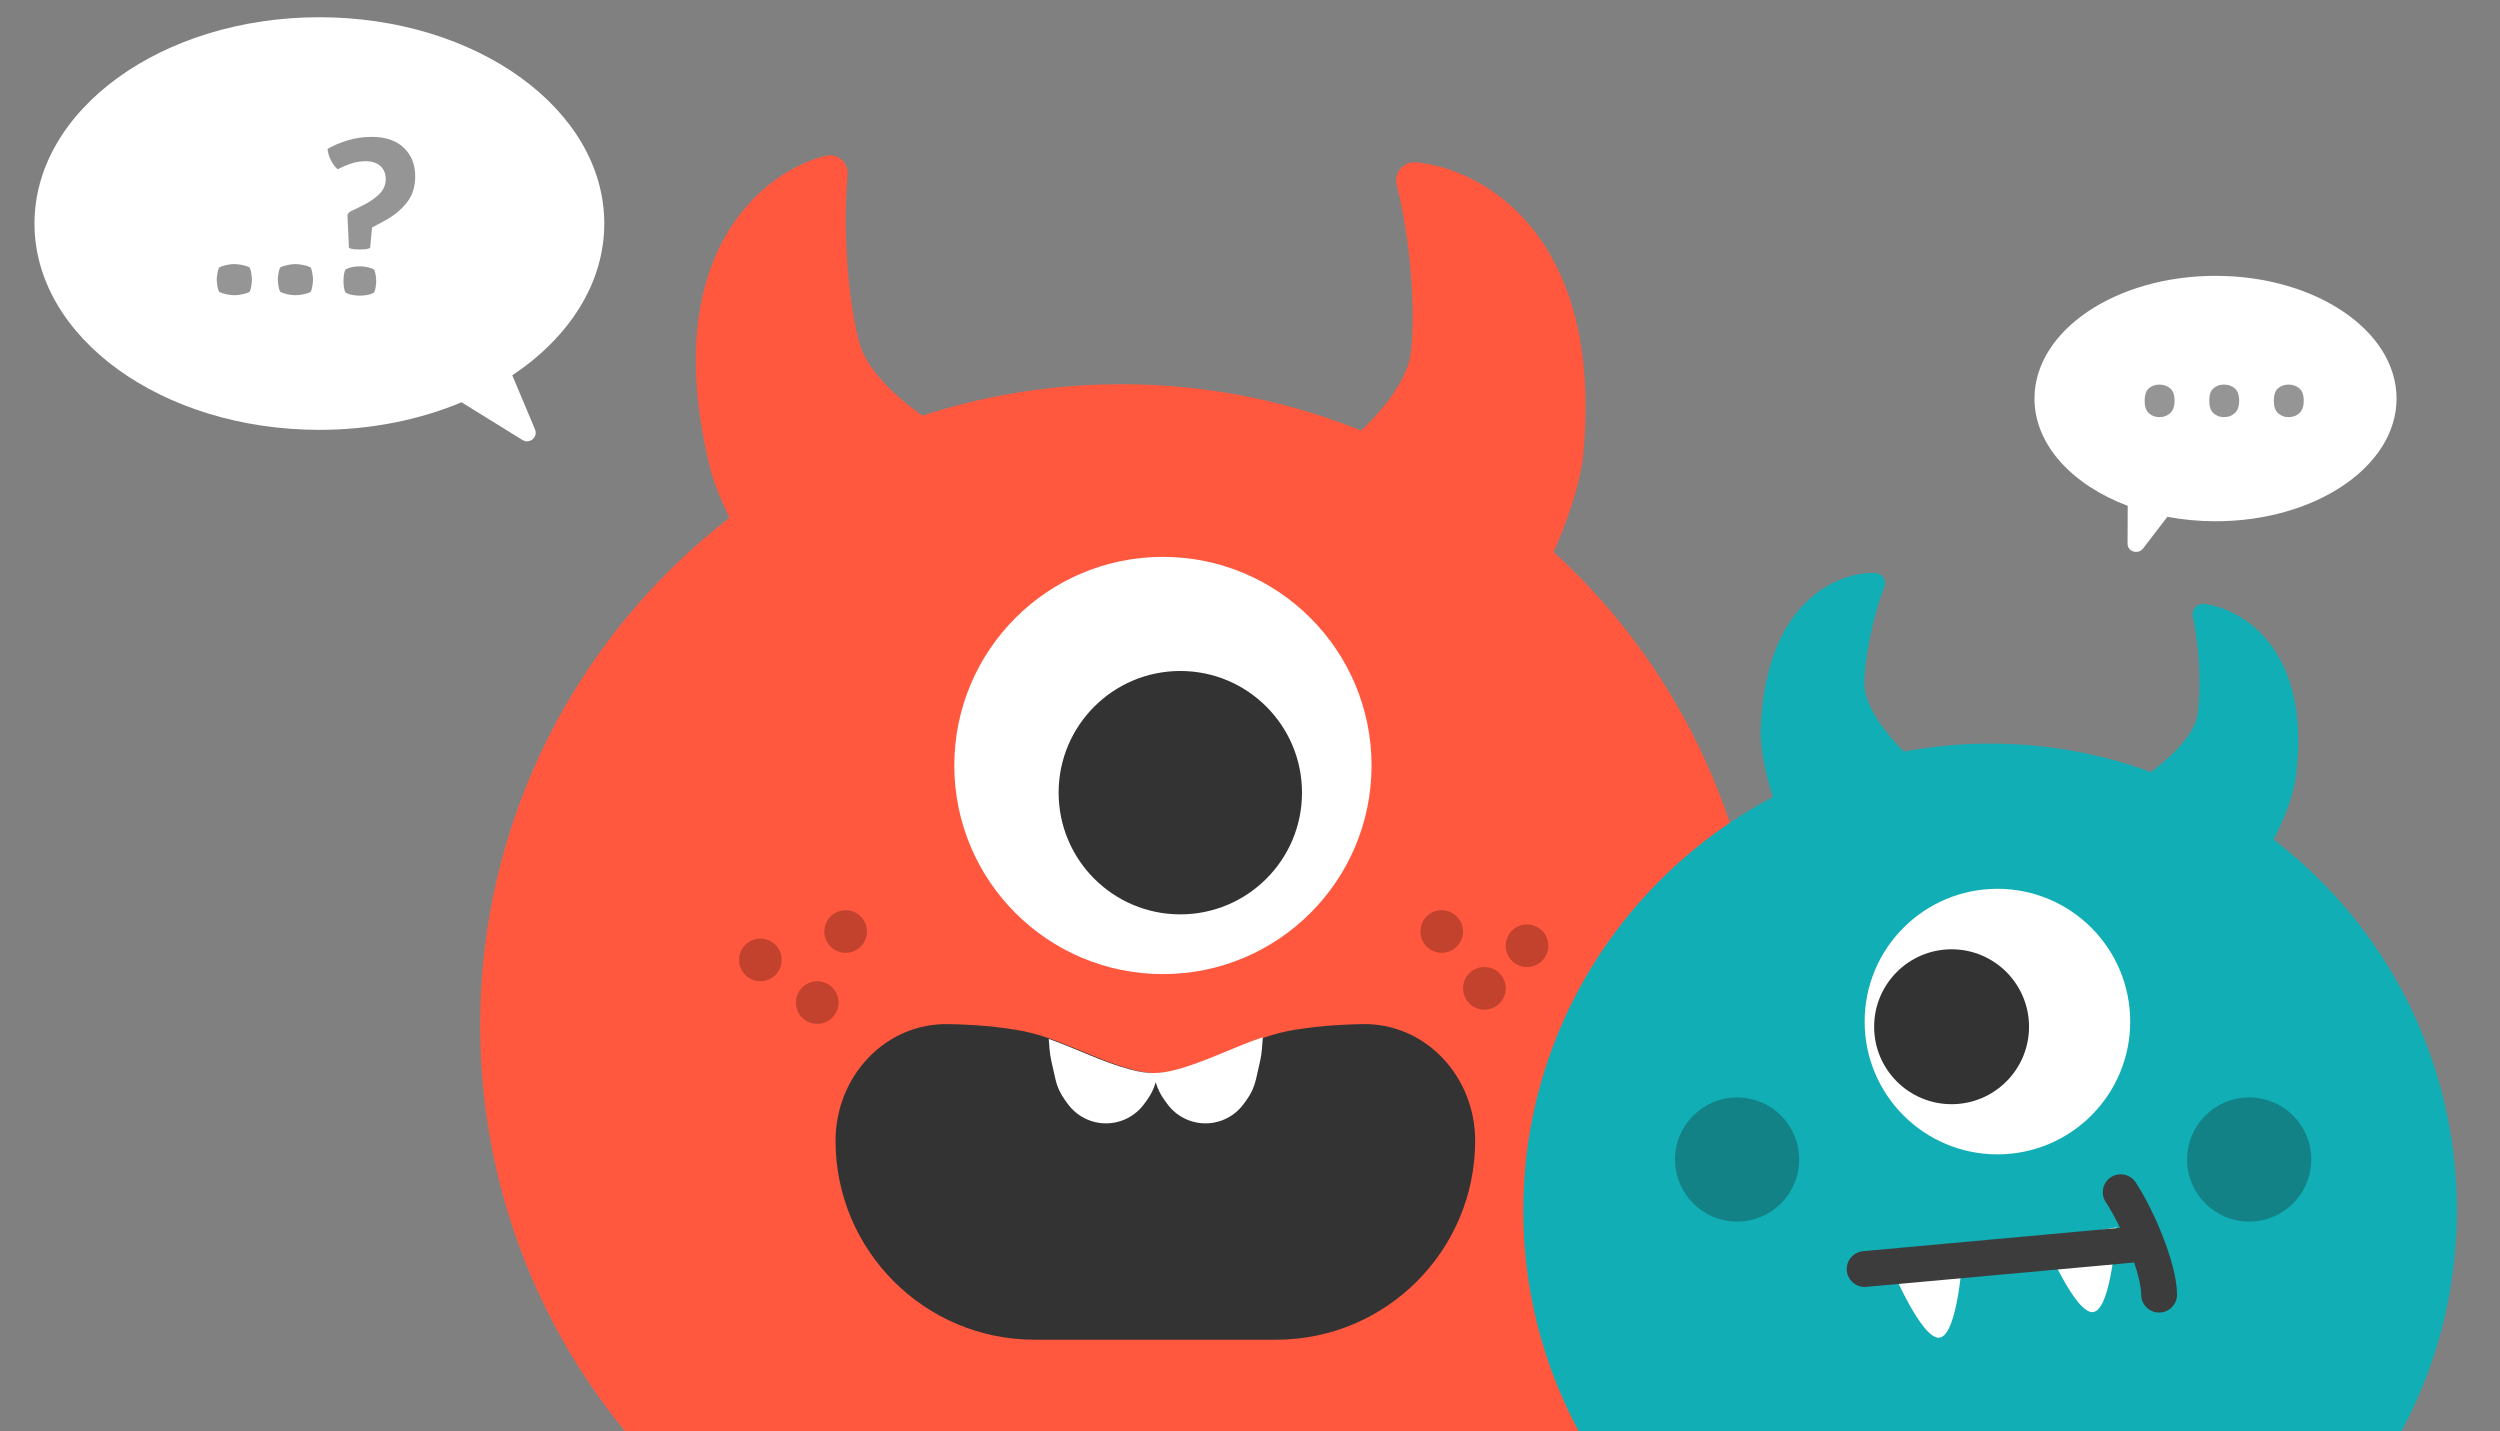 <svg width="145" height="83" viewBox="0 0 145 83" fill="none" xmlns="http://www.w3.org/2000/svg">
<rect x="0" y="0" width="145" height="83" fill="#808080" stroke="none"/>
<g clip-path="url(#clip0_1001_2307)">
<path d="M41.287 27.532C37.965 14.752 44.336 9.87 47.936 9.026C48.605 8.882 49.215 9.448 49.157 10.13C48.782 14.575 49.491 19.04 49.973 20.272C50.732 22.212 53.333 24.18 55.56 25.407C56.746 26.061 57.699 28.531 56.949 29.658C55.038 32.528 53.158 35.266 52.363 37.764C52.002 38.9 50.648 39.709 49.678 39.016C44.824 35.543 42.103 30.111 41.287 27.532Z" fill="#FF583E"/>
<path d="M91.789 26.739C93.18 13.607 85.895 9.718 82.079 9.414C81.376 9.371 80.844 10.046 81.013 10.73C82.084 15.059 82.06 19.554 81.761 20.839C81.289 22.871 78.937 25.203 76.85 26.745C75.751 27.557 75.178 30.176 76.115 31.171C78.54 33.748 80.909 36.197 82.101 38.567C82.629 39.618 84.058 40.218 84.921 39.418C89.403 35.261 91.357 29.428 91.789 26.739Z" fill="#FF583E"/>
<path d="M65.034 22.285C85.571 22.285 102.22 38.934 102.22 59.47C102.22 79.563 86.283 95.93 66.361 96.628C62.473 100.763 57.186 103.324 51.511 103.795L50.292 103.896C49.224 103.984 48.413 102.953 48.752 101.936L49.54 99.575C50.227 97.515 50.227 95.321 49.592 93.304C36.764 87.44 27.85 74.497 27.85 59.47C27.85 38.934 44.498 22.285 65.034 22.285Z" fill="#FF583E"/>
<circle cx="47.4" cy="58.15" r="1.237" fill="#C3422E"/>
<circle cx="49.048" cy="54.029" r="1.237" fill="#C3422E"/>
<circle cx="44.102" cy="55.675" r="1.237" fill="#C3422E"/>
<circle cx="86.095" cy="57.324" r="1.237" fill="#C3422E"/>
<circle cx="88.567" cy="54.853" r="1.237" fill="#C3422E"/>
<circle cx="83.621" cy="54.028" r="1.237" fill="#C3422E"/>
<circle cx="67.45" cy="44.398" r="12.1" fill="white"/>
<circle cx="68.458" cy="45.975" r="7.058" fill="#333333"/>
<path d="M48.461 66.16C48.461 62.444 51.337 59.308 55.052 59.398C55.993 59.421 56.918 59.472 57.736 59.565C58.103 59.607 58.509 59.664 58.925 59.729C61.276 60.097 63.371 61.426 65.671 62.038C66.682 62.308 67.339 62.308 68.35 62.038C70.651 61.426 72.745 60.097 75.097 59.729C75.512 59.664 75.918 59.607 76.286 59.565C77.103 59.472 78.028 59.421 78.969 59.398C82.685 59.308 85.56 62.444 85.56 66.16C85.56 72.535 80.393 77.703 74.018 77.703H60.003C53.629 77.703 48.461 72.535 48.461 66.16Z" fill="#333333"/>
<path d="M73.193 60.827C73.173 61.074 73.137 61.319 73.082 61.561L72.851 62.585C72.751 63.025 72.562 63.441 72.296 63.805L72.13 64.032C71.614 64.737 70.792 65.155 69.918 65.155C69.044 65.155 68.222 64.737 67.705 64.032L67.539 63.805C67.31 63.492 67.139 63.141 67.032 62.769C66.926 63.141 66.754 63.492 66.526 63.805L66.36 64.032C65.844 64.737 65.021 65.155 64.147 65.155C63.273 65.155 62.451 64.737 61.935 64.032L61.769 63.805C61.503 63.441 61.313 63.025 61.214 62.585L60.983 61.561C60.928 61.319 60.892 61.074 60.872 60.827L60.827 60.255C62.41 60.812 63.933 61.601 65.558 62.034C66.569 62.303 67.227 62.303 68.237 62.034C69.957 61.576 71.562 60.718 73.244 60.161L73.193 60.827Z" fill="white"/>
<path d="M115.425 43.129C130.378 43.129 142.5 55.251 142.5 70.204C142.5 84.834 130.896 96.751 116.39 97.26C113.56 100.27 109.711 102.135 105.579 102.479L104.691 102.553C103.913 102.617 103.323 101.865 103.57 101.125L104.143 99.406C104.644 97.905 104.64 96.307 104.177 94.837C94.839 90.566 88.35 81.144 88.35 70.204C88.35 55.251 100.472 43.129 115.425 43.129Z" fill="#11AFB5"/>
<path d="M112.505 77.583C111.455 77.76 109.635 73.379 109.635 73.379L113.845 72.672C113.845 72.672 113.579 77.403 112.505 77.583Z" fill="white"/>
<path d="M121.416 76.099C120.365 76.275 118.545 71.895 118.545 71.895L122.755 71.188C122.755 71.188 122.489 75.918 121.416 76.099Z" fill="white"/>
<path d="M108.15 73.604L124.485 72.119M123 69.149C123.99 70.634 125.228 73.604 125.228 75.089" stroke="#3C3C3C" stroke-width="2.079" stroke-linecap="round"/>
<circle cx="115.851" cy="59.252" r="7.701" fill="white"/>
<circle cx="113.192" cy="59.551" r="4.492" fill="#333333"/>
<circle cx="100.752" cy="67.252" r="3.602" fill="#128287"/>
<circle cx="130.452" cy="67.252" r="3.602" fill="#128287"/>
<path d="M102.116 42.567C102.276 34.87 106.624 33.138 108.778 33.235C109.176 33.26 109.428 33.675 109.288 34.048C108.374 36.483 108.065 39.1 108.14 39.868C108.259 41.077 109.406 42.593 110.462 43.634C111.024 44.189 111.167 45.726 110.568 46.239C109.041 47.547 107.553 48.786 106.711 50.062C106.328 50.642 105.44 50.882 105.006 50.339C102.833 47.622 102.166 44.143 102.116 42.567Z" fill="#11AFB5"/>
<path d="M133.123 45.328C134.211 37.705 130.049 35.285 127.831 35.028C127.423 34.988 127.099 35.37 127.183 35.772C127.716 38.317 127.606 40.935 127.405 41.678C127.087 42.852 125.667 44.161 124.419 45.015C123.761 45.465 123.372 46.979 123.897 47.579C125.255 49.131 126.584 50.608 127.229 52.015C127.514 52.638 128.334 53.018 128.854 52.57C131.553 50.242 132.815 46.885 133.123 45.328Z" fill="#11AFB5"/>
<path d="M128.5 15.999C122.701 15.999 118 19.185 118 23.116C118 25.794 120.183 28.125 123.408 29.339L123.399 31.529C123.398 32.002 124.011 32.188 124.306 31.803L125.708 29.975C126.597 30.141 127.533 30.233 128.5 30.233C134.299 30.233 139 27.046 139 23.116C139 19.185 134.299 15.999 128.5 15.999Z" fill="white"/>
<path d="M124.389 23.244C124.389 22.898 124.473 22.655 124.641 22.515C124.809 22.375 125.01 22.305 125.243 22.305C125.486 22.305 125.691 22.375 125.859 22.515C126.036 22.655 126.125 22.898 126.125 23.244C126.125 23.579 126.036 23.822 125.859 23.971C125.691 24.121 125.486 24.195 125.243 24.195C125.01 24.195 124.809 24.121 124.641 23.971C124.473 23.822 124.389 23.579 124.389 23.244ZM128.135 23.244C128.135 22.898 128.219 22.655 128.387 22.515C128.555 22.375 128.756 22.305 128.989 22.305C129.232 22.305 129.437 22.375 129.605 22.515C129.782 22.655 129.871 22.898 129.871 23.244C129.871 23.579 129.782 23.822 129.605 23.971C129.437 24.121 129.232 24.195 128.989 24.195C128.756 24.195 128.555 24.121 128.387 23.971C128.219 23.822 128.135 23.579 128.135 23.244ZM131.881 23.244C131.881 22.898 131.965 22.655 132.133 22.515C132.301 22.375 132.502 22.305 132.735 22.305C132.978 22.305 133.183 22.375 133.351 22.515C133.528 22.655 133.617 22.898 133.617 23.244C133.617 23.579 133.528 23.822 133.351 23.971C133.183 24.121 132.978 24.195 132.735 24.195C132.502 24.195 132.301 24.121 132.133 23.971C131.965 23.822 131.881 23.579 131.881 23.244Z" fill="#959595"/>
<path d="M18.523 1C27.649 1 35.048 6.357 35.048 12.966C35.048 16.448 32.992 19.582 29.713 21.769L31.03 24.902C31.219 25.351 30.721 25.777 30.307 25.521L26.77 23.333C24.342 24.347 21.527 24.931 18.523 24.931C9.398 24.93 2 19.574 2 12.966C2 6.358 9.398 1 18.523 1Z" fill="white"/>
<path d="M12.571 16.22C12.571 16.142 12.582 16.029 12.604 15.882C12.625 15.73 12.66 15.609 12.708 15.518C12.816 15.457 12.953 15.41 13.117 15.375C13.286 15.336 13.444 15.316 13.592 15.316C13.739 15.316 13.899 15.336 14.073 15.375C14.246 15.41 14.383 15.457 14.482 15.518C14.526 15.609 14.558 15.73 14.58 15.882C14.601 16.029 14.612 16.142 14.612 16.22C14.612 16.298 14.601 16.413 14.58 16.564C14.558 16.712 14.526 16.831 14.482 16.922C14.383 16.983 14.246 17.03 14.073 17.065C13.899 17.104 13.739 17.123 13.592 17.123C13.444 17.123 13.286 17.104 13.117 17.065C12.953 17.03 12.816 16.983 12.708 16.922C12.66 16.831 12.625 16.712 12.604 16.564C12.582 16.413 12.571 16.298 12.571 16.22ZM16.113 16.22C16.113 16.142 16.124 16.029 16.146 15.882C16.167 15.73 16.202 15.609 16.25 15.518C16.358 15.457 16.495 15.41 16.659 15.375C16.828 15.336 16.986 15.316 17.134 15.316C17.281 15.316 17.441 15.336 17.615 15.375C17.788 15.41 17.925 15.457 18.024 15.518C18.068 15.609 18.1 15.73 18.122 15.882C18.143 16.029 18.154 16.142 18.154 16.22C18.154 16.298 18.143 16.413 18.122 16.564C18.1 16.712 18.068 16.831 18.024 16.922C17.925 16.983 17.788 17.03 17.615 17.065C17.441 17.104 17.281 17.123 17.134 17.123C16.986 17.123 16.828 17.104 16.659 17.065C16.495 17.03 16.358 16.983 16.25 16.922C16.202 16.831 16.167 16.712 16.146 16.564C16.124 16.413 16.113 16.298 16.113 16.22ZM18.999 8.634C19.354 8.431 19.75 8.264 20.188 8.134C20.626 8.004 21.083 7.939 21.56 7.939C22.357 7.939 22.977 8.149 23.419 8.569C23.861 8.99 24.082 9.54 24.082 10.22C24.082 10.84 23.917 11.354 23.588 11.761C23.263 12.164 22.862 12.498 22.385 12.762L21.579 13.197L21.469 14.387C21.373 14.422 21.276 14.445 21.176 14.459C21.076 14.467 20.977 14.472 20.877 14.472C20.773 14.472 20.665 14.467 20.552 14.459C20.444 14.445 20.34 14.422 20.24 14.387L20.149 12.45L20.279 12.287L20.949 11.963C21.369 11.759 21.711 11.531 21.976 11.28C22.24 11.029 22.372 10.73 22.372 10.383C22.372 10.071 22.27 9.822 22.067 9.636C21.863 9.445 21.573 9.35 21.196 9.35C20.914 9.35 20.637 9.395 20.364 9.486C20.091 9.577 19.833 9.688 19.59 9.818C19.443 9.7 19.311 9.527 19.194 9.297C19.077 9.068 19.012 8.847 18.999 8.634ZM20.864 15.447C21.016 15.447 21.168 15.464 21.319 15.498C21.471 15.529 21.594 15.572 21.69 15.629C21.733 15.698 21.765 15.802 21.787 15.941C21.809 16.079 21.82 16.201 21.82 16.305C21.82 16.404 21.809 16.523 21.787 16.662C21.765 16.801 21.733 16.902 21.69 16.968C21.594 17.028 21.471 17.074 21.319 17.104C21.168 17.134 21.016 17.149 20.864 17.149C20.717 17.149 20.567 17.134 20.416 17.104C20.268 17.074 20.143 17.028 20.039 16.968C20 16.902 19.969 16.801 19.948 16.662C19.93 16.523 19.922 16.404 19.922 16.305C19.922 16.201 19.93 16.079 19.948 15.941C19.969 15.802 20 15.698 20.039 15.629C20.26 15.507 20.535 15.447 20.864 15.447Z" fill="#959595"/>
</g>
<defs>
<clipPath id="clip0_1001_2307">
<rect width="145" height="83" fill="white"/>
</clipPath>
</defs>
</svg>
